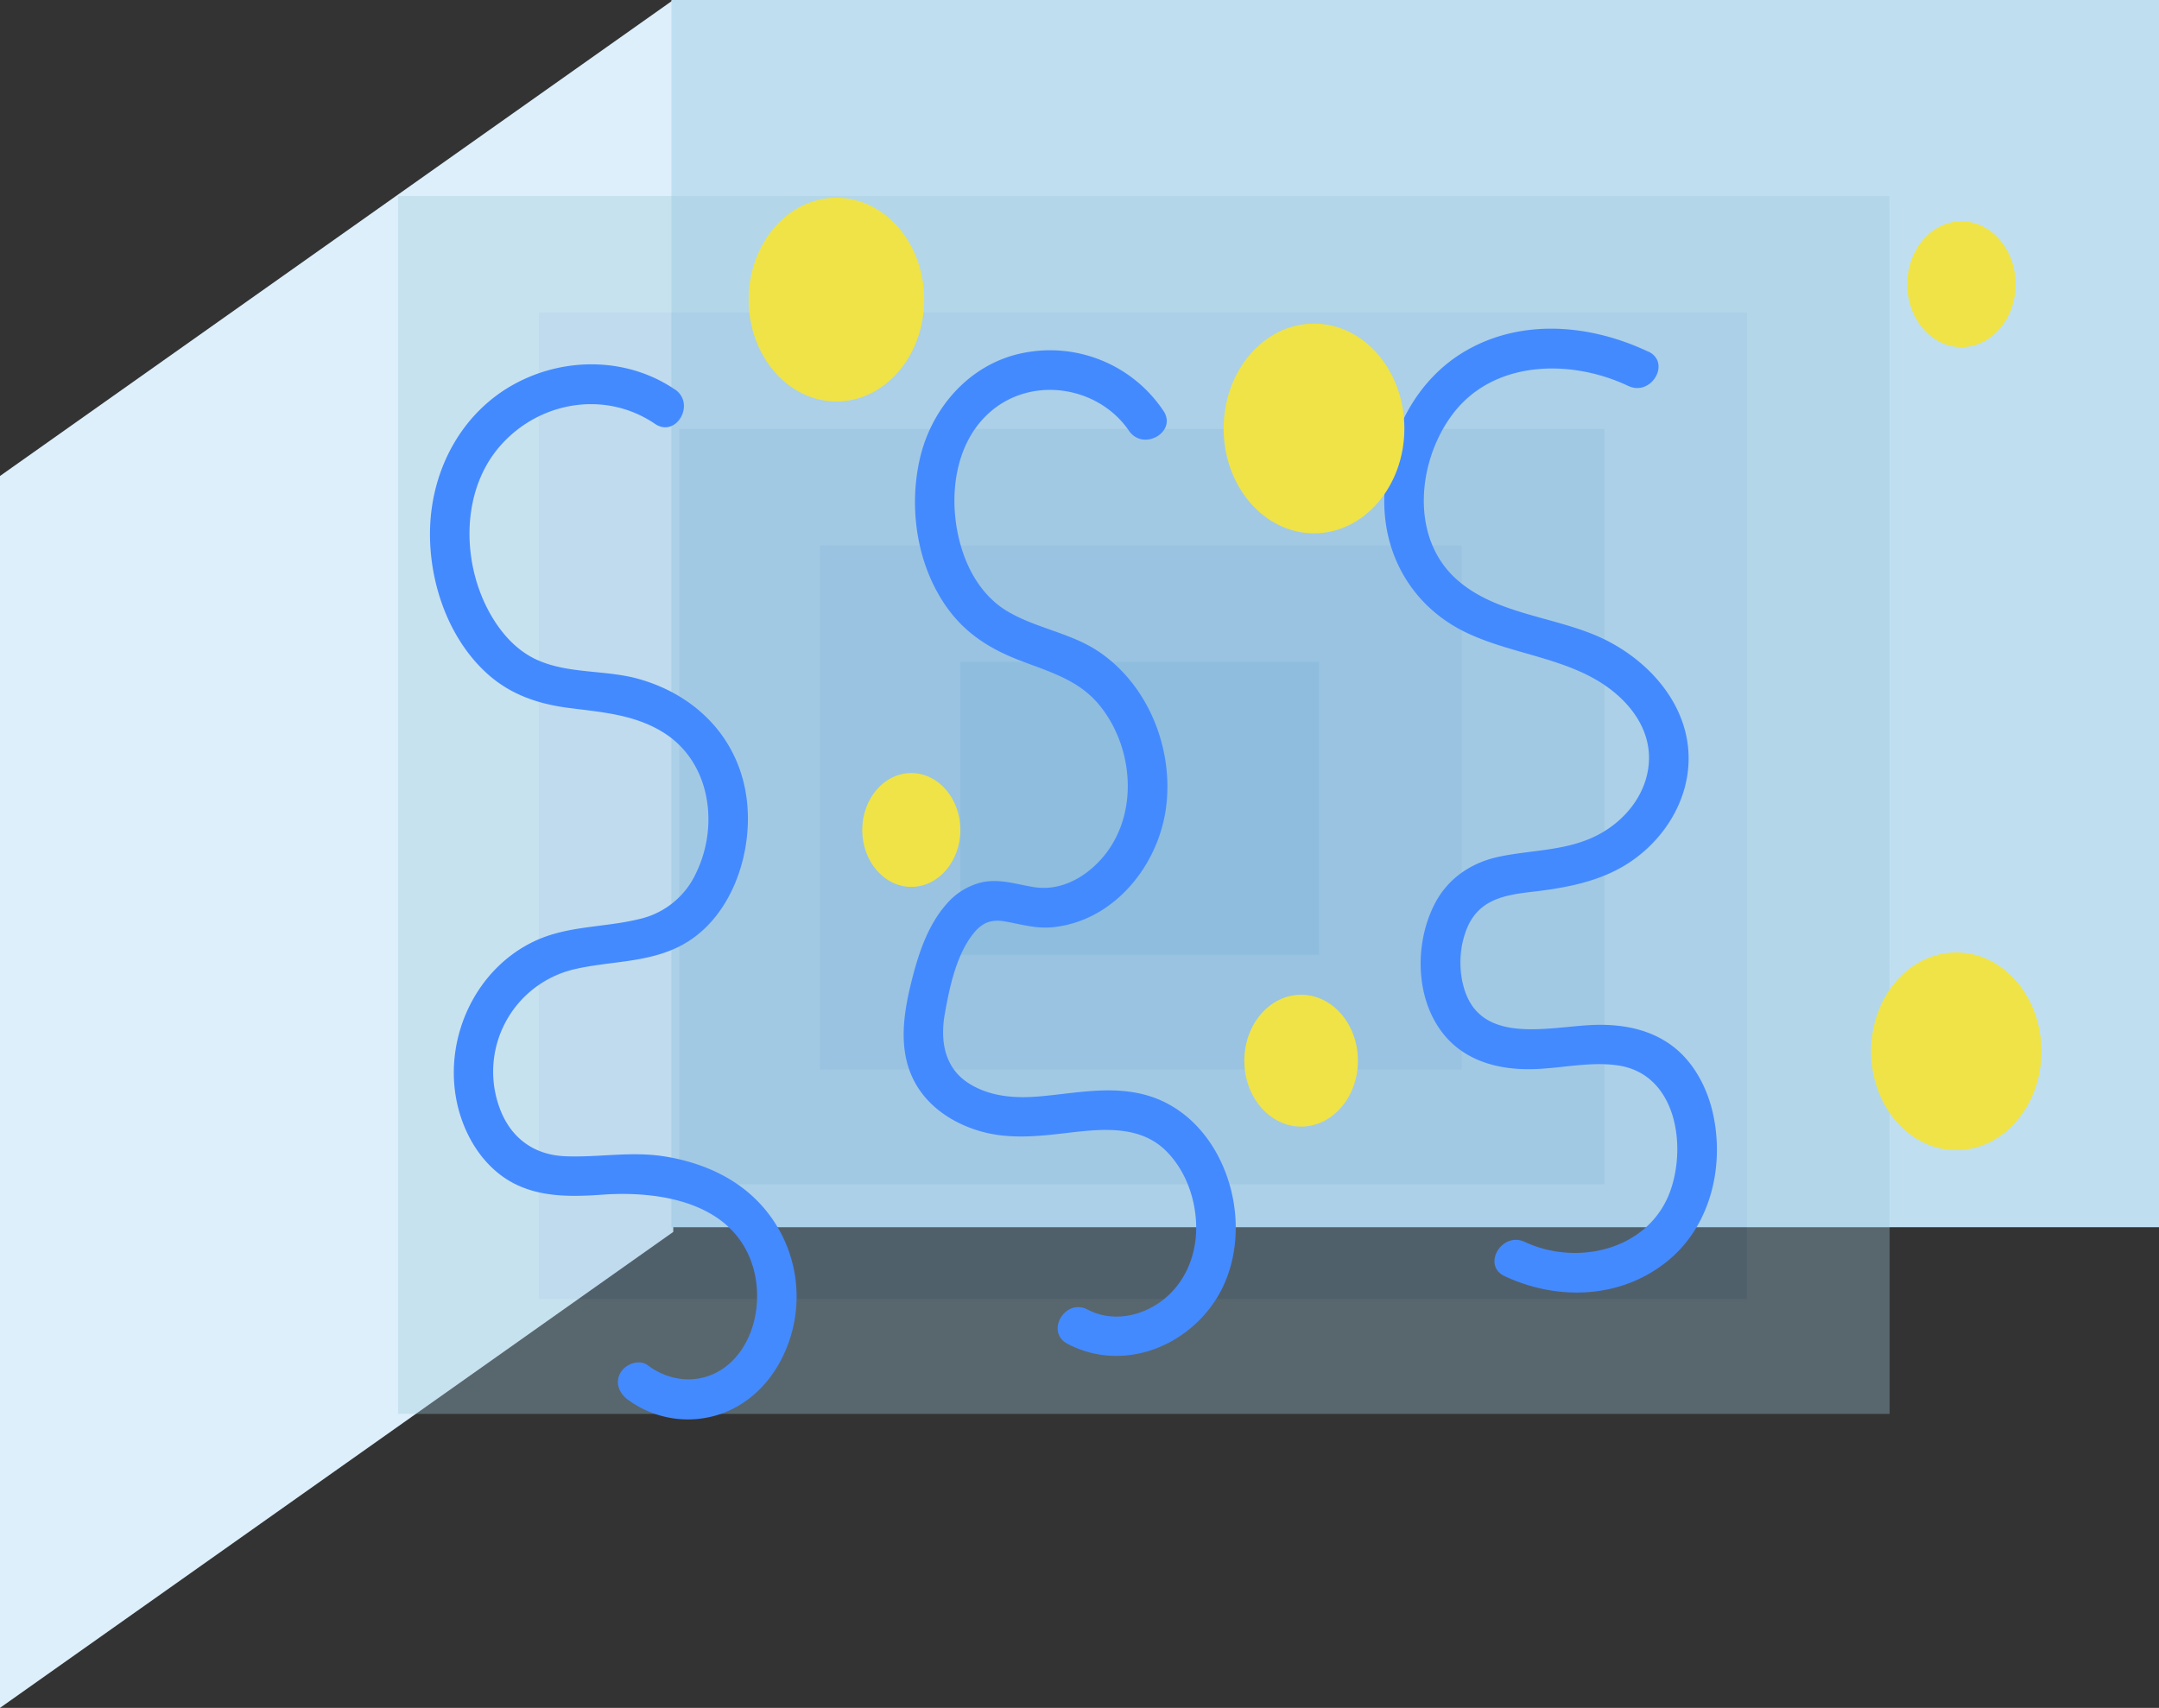 <svg xmlns="http://www.w3.org/2000/svg" viewBox="0 0 815.65 645.29"><rect x="0" y="0" width="815.65" height="645.29" fill="#333333" stroke="none"/><defs><style>.cls-1{fill:#ddeffb;}.cls-2{fill:#bfdff1;}.cls-3{opacity:0.35;}.cls-4{fill:#9fc8db;}.cls-5{fill:#87b4d3;}.cls-6{fill:#6ea1ca;}.cls-7{fill:#5490c2;}.cls-8{fill:#337fb9;}.cls-9{fill:#448aff;}.cls-10{fill:#efe347;}</style></defs><title>D_step1</title><g id="Layer_2" data-name="Layer 2"><g id="图层_4" data-name="图层 4"><polygon class="cls-1" points="254.35 465.46 0 645.29 0 179.84 254.35 0 254.35 465.46"/><rect class="cls-2" x="253.66" width="561.99" height="463.69"/><g class="cls-3"><rect class="cls-4" x="150.37" y="74.05" width="563.51" height="460.17"/><rect class="cls-5" x="203.49" y="118.05" width="456.5" height="372.79"/><rect class="cls-6" x="256.61" y="162.06" width="349.5" height="285.4"/><rect class="cls-7" x="309.72" y="206.07" width="242.49" height="198.02"/><rect class="cls-8" x="362.84" y="250.07" width="135.49" height="110.64"/></g><path class="cls-9" d="M255,147.18c-17.85-12.13-41.27-12.4-60.12-2.37-19.5,10.39-30.91,30.68-32.29,52.38-1.28,20.27,5.83,42.82,20.93,56.85,8.86,8.23,19.43,11.89,31.26,13.43,12.45,1.62,24.81,2.43,35.76,9.24,17.75,11,21.2,34.85,12.55,52.89a31.14,31.14,0,0,1-21.84,17.71c-13,3.17-26.55,2.4-39,8.14-22.12,10.24-34.14,35.57-30,59.2,1.92,11,7.46,21.93,16.35,28.91,11.24,8.84,25.21,8.82,38.8,7.84,21.38-1.55,48.95,2.61,56.76,26.28C288,489.35,286,504,277.57,513.25c-8.88,9.75-22.5,10.33-32.83,2.62-3.27-2.45-8.35-.51-10.26,2.69-2.28,3.8-.54,7.85,2.69,10.26a38.23,38.23,0,0,0,35.37,5.33c11.68-4.21,20.07-13.53,24.64-24.9a51.52,51.52,0,0,0-18.08-61.46c-8.46-6-18.78-9.51-29-11-12.32-1.76-24.27.59-36.58.08-11.85-.49-20.55-6.94-24.68-18A39.75,39.75,0,0,1,217,366.21c13.25-3.09,27-2.33,39.51-8.54,18.59-9.26,27.19-32.42,25.92-52.2-1.55-24.36-17.86-42.37-41.11-48.93-12.42-3.51-26.46-1.84-38.32-7.17-8.29-3.72-14.34-10.9-18.53-18.79-10.11-19.06-10.16-45.59,4.67-62.31s39.63-20.81,58.29-8.13c8,5.44,15.51-7.55,7.57-13Z"/><path class="cls-9" d="M439.48,155.16a51.5,51.5,0,0,0-52.55-21.88c-20.28,3.84-35.07,20.64-39.49,40.33-4.31,19.22-.78,41.22,11.19,57.13,7,9.25,16.06,14.73,26.77,18.84,11.1,4.26,22.22,7.33,30,16.91,13.37,16.43,15,42.7.12,58.68-6.46,6.92-15.39,11.57-25,10-6.5-1.05-12.53-3.16-19.19-1.89a25.15,25.15,0,0,0-13.55,8.08c-7.55,8.42-11.08,19.85-13.72,30.63-3,12.46-4.74,25.94,1.92,37.59,5.1,8.91,14.13,14.77,23.8,17.67,11.05,3.33,22.13,2.14,33.38.81,12.79-1.5,27.31-3.12,37.28,6.72,7.56,7.45,11.4,18.44,11.47,28.93.07,10.91-4.41,21.61-13.41,28.1-8,5.79-18.63,7.7-27.6,3-8.54-4.47-16.14,8.47-7.57,12.95C422.68,517.9,445.66,510.23,458,493s11.21-42.2.13-59.81c-5.82-9.26-14.33-16.36-24.93-19.37-13.45-3.82-27.23-.68-40.8.46-8.93.75-18.08.09-25.92-4.66-9.63-5.82-11.39-16.19-9.53-26.63,1.81-10.17,4.46-22.94,11.4-31,3.15-3.65,6.59-4.67,11.38-3.83,5.93,1.05,11.54,2.76,17.64,2.21,23.23-2.11,40.32-23.21,43.17-45.41,2.83-22-6.62-45.87-25.14-58.55-10.65-7.3-23.91-8.93-34.9-15.5-7.44-4.44-12.71-11.79-15.84-19.78-7.16-18.3-5.72-43.71,10.84-56.66,15.83-12.37,39.78-8.13,51,8.27,5.42,7.93,18.42.43,13-7.57Z"/><path class="cls-9" d="M622.69,132.86c-21.47-10.16-47.17-12.67-68.49-.57-19.12,10.85-29.85,32.06-31.13,53.58-1.34,22.51,9.86,42.77,30.18,52.81,18.66,9.22,41.67,9.72,57.77,23.9,7.6,6.7,12.75,15.67,11.86,26.08-1,11.7-9.06,21.51-19.2,26.79-11.74,6.13-24.79,5.58-37.4,8.25-10.41,2.2-19.17,8.1-24.15,17.6-8.35,15.94-7.54,39.15,5.81,52.28,8,7.87,19.19,10.5,30.1,10.4s22.09-3,33-1.46c22,3.06,26.26,29.79,20,47.43-8,22.27-35,28.64-55,19.29-8.69-4.06-16.32,8.87-7.57,12.95,20.21,9.45,44.38,8.54,61.95-6.1,16-13.31,21.16-35.84,16.66-55.62-2.05-9-6.6-18-13.77-24.07-8.65-7.28-19.69-9.48-30.75-9.16-17,.49-43.19,8.08-49.52-14.08a34.41,34.41,0,0,1,1.55-23.3c4.6-9.95,13.76-11.69,23.9-12.86,12.94-1.49,26.1-3.83,37.16-11.18,10.11-6.72,18-17.06,21-28.93,5.83-23.37-8.81-43.89-28.81-54.46-18.36-9.7-42.6-9.51-58.22-24.15-16.79-15.74-14-43.69-1.32-61.13,15.36-21.21,45-21.67,66.85-11.33,8.68,4.1,16.3-8.82,7.57-13Z"/><ellipse class="cls-10" cx="315.99" cy="113.21" rx="33.16" ry="38.49"/><ellipse class="cls-10" cx="344.28" cy="313.59" rx="18.53" ry="21.51"/><ellipse class="cls-10" cx="491.55" cy="400.76" rx="21.46" ry="24.91"/><ellipse class="cls-10" cx="496.42" cy="161.89" rx="34.14" ry="39.62"/><ellipse class="cls-10" cx="741.01" cy="107.4" rx="20.48" ry="23.77"/><ellipse class="cls-10" cx="739.06" cy="397.22" rx="32.18" ry="37.36"/></g></g></svg>